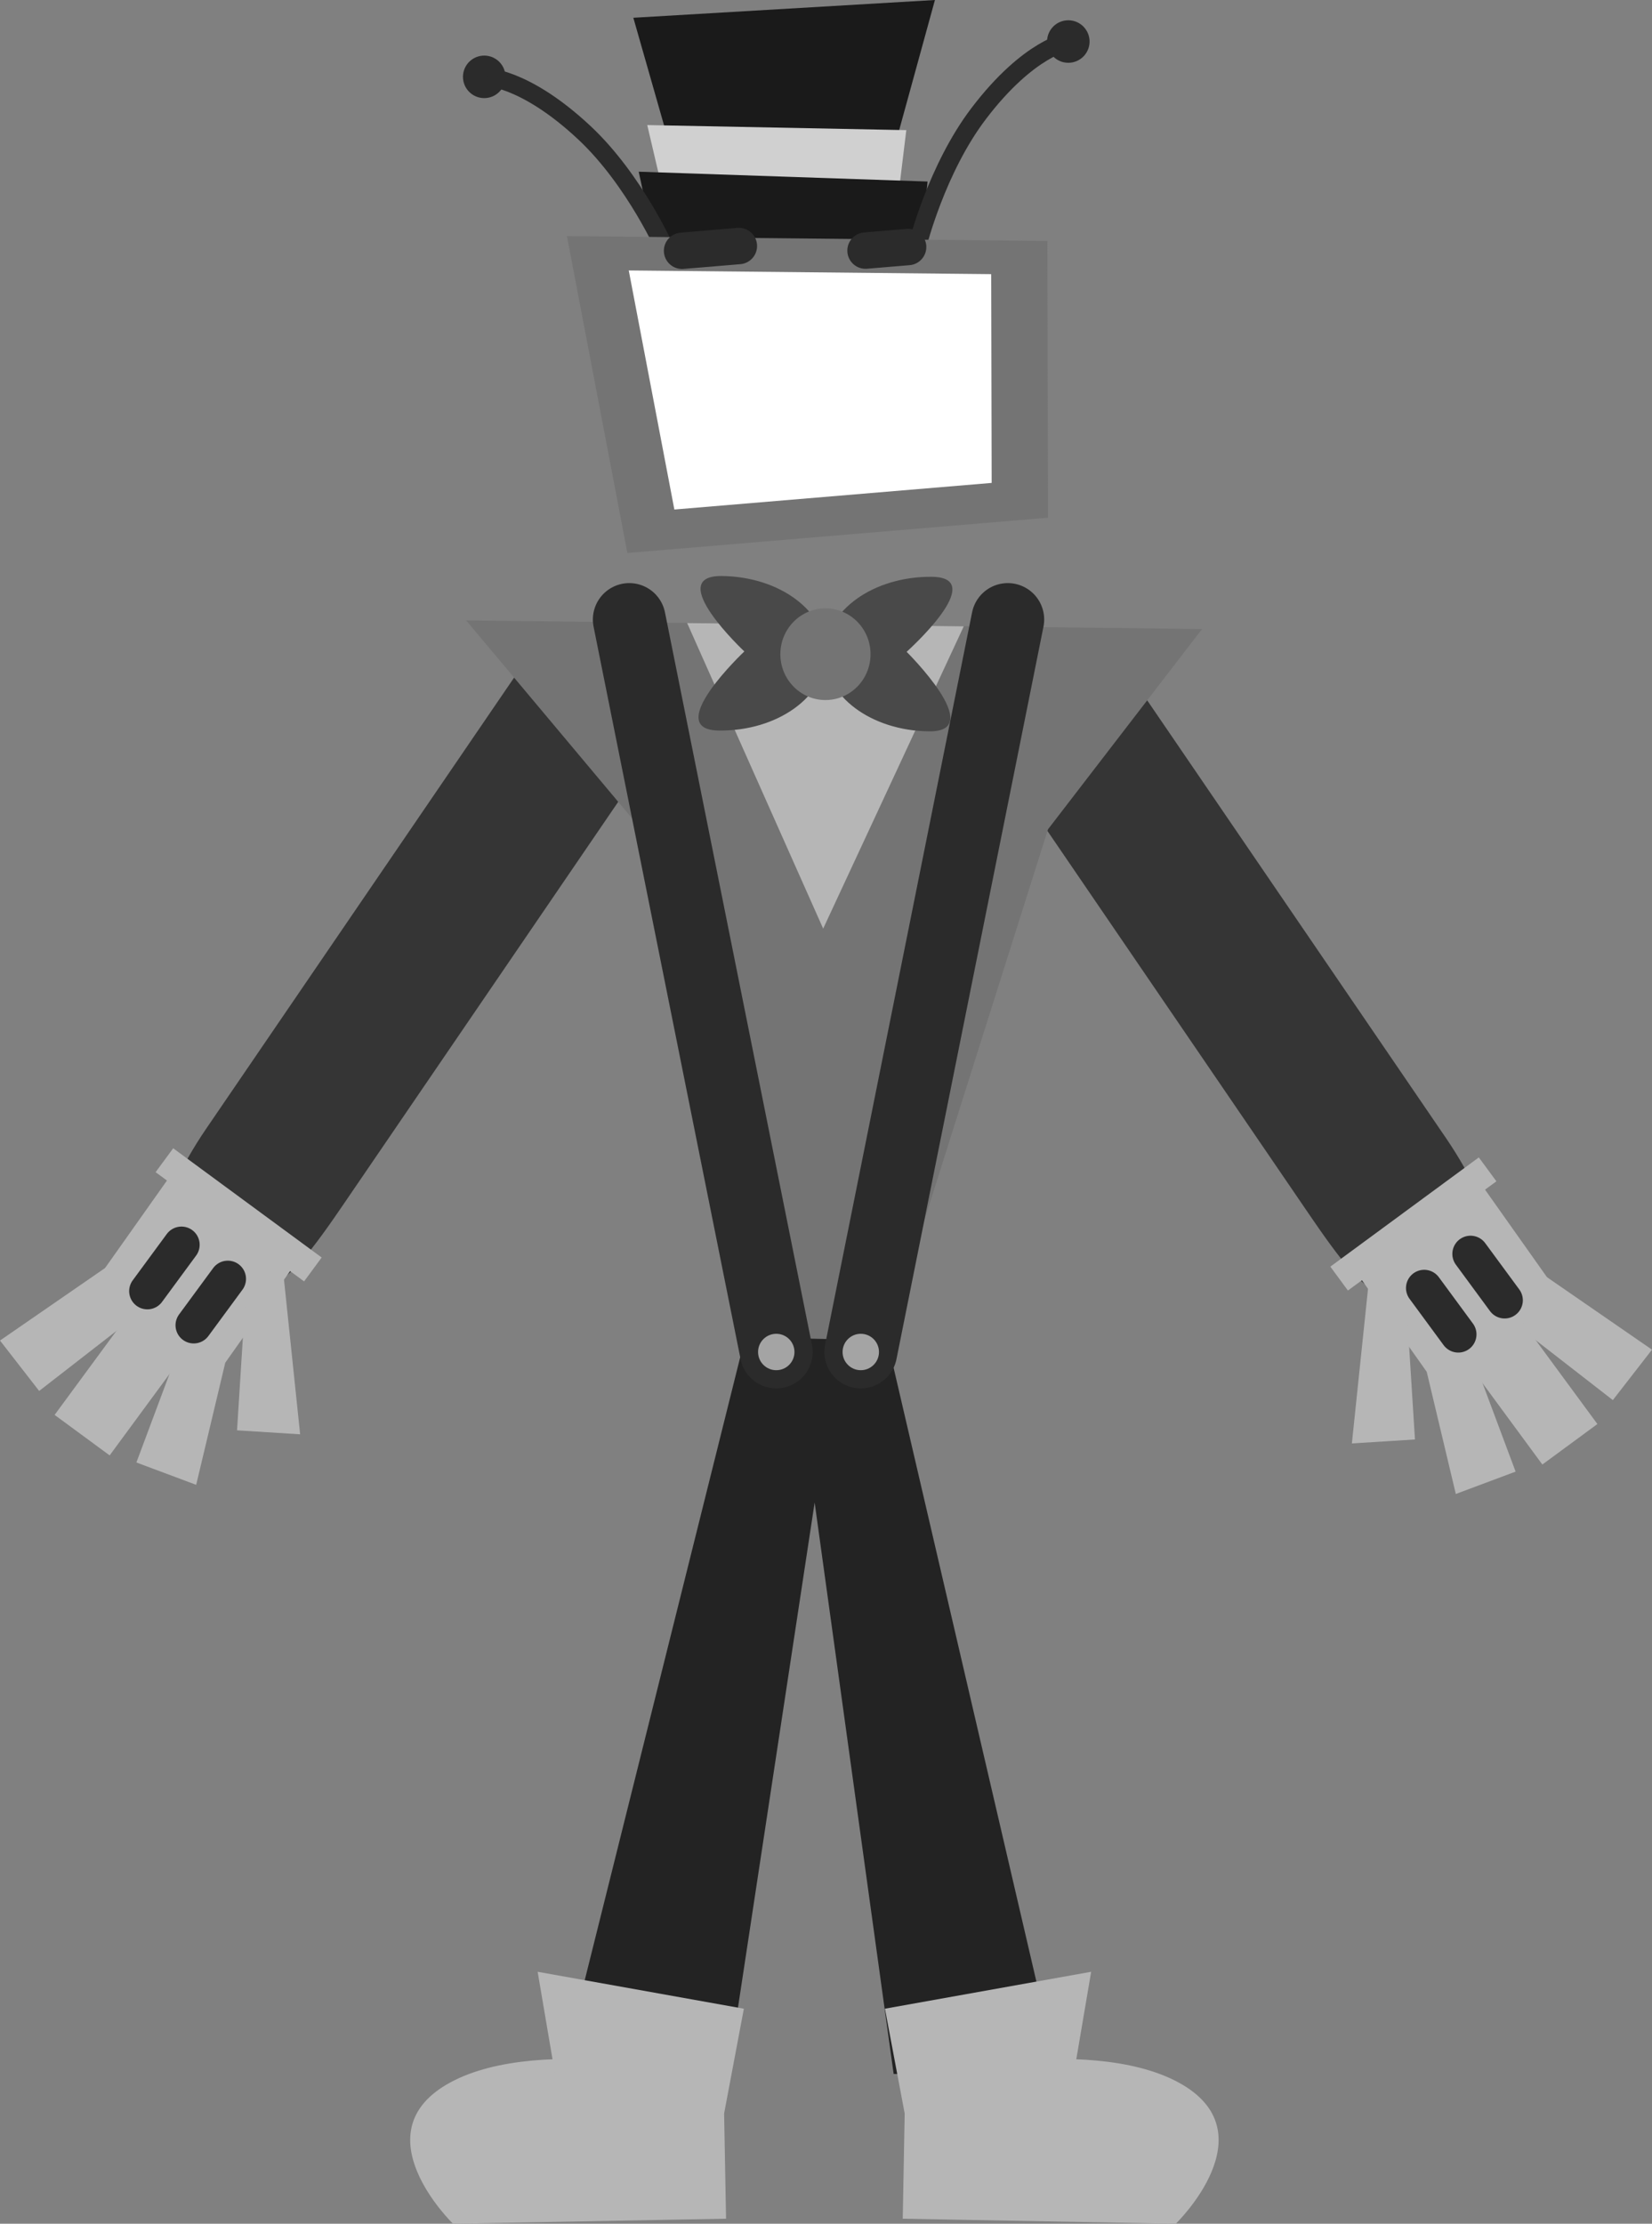 <svg viewBox="0,0,226.919,305.396" height="305.396" width="226.919" xmlns:xlink="http://www.w3.org/1999/xlink" xmlns="http://www.w3.org/2000/svg" version="1.1"><rect x="0" y="0" width="226.919" height="305.396" fill="#808080" stroke="none"/><g transform="translate(-246.029,-21.05)"><g style="mix-blend-mode: normal" stroke-dashoffset="0" stroke-dasharray="" stroke-miterlimit="10" stroke-linejoin="miter" fill-rule="nonzero" data-paper-data="{&quot;isPaintingLayer&quot;:true}"><g data-paper-data="{&quot;index&quot;:null}"><path stroke-linecap="butt" stroke-width="0" stroke="#2b2b2b" fill="#353535" d="M425.761,187.688c-3.984,-5.836 -13.458,-19.713 -22.574,-33.066c-10.838,-15.875 -21.169,-31.008 -21.169,-31.008l17.699,-12.083c0,0 10.743,15.736 21.919,32.106c9.45,13.842 19.209,28.136 23.043,33.752c3.241,4.747 7.166,12.263 4.581,12.793c-2.749,0.565 -11.409,5.456 -13.13,7.62c-1.781,2.239 -6.648,-4.664 -10.368,-10.114z"></path><g data-paper-data="{&quot;index&quot;:null}"><path stroke-linecap="butt" stroke-width="0" stroke="#2b2b2b" fill="#b6b6b6" d="M432.285,195.711l17.197,-12.033l9.701,13.71l-17.197,12.033z"></path><path stroke-linecap="butt" stroke-width="0" stroke="none" fill="#b6b6b6" d="M439.175,199.482l1.214,19.257l-8.666,0.546l2.295,-21.991z"></path><path stroke-linecap="butt" stroke-width="0" stroke="#2b2b2b" fill="#b6b6b6" d="M456.592,195.121l16.356,11.286l-5.379,6.925l-15.215,-11.818z"></path><path stroke-linecap="butt" stroke-width="0" stroke="#2b2b2b" fill="#b6b6b6" data-paper-data="{&quot;index&quot;:null}" d="M447.465,205.109l6.748,18.045l-8.213,3.071l-4.445,-18.666z"></path><path stroke-linecap="butt" stroke-width="0" stroke="#2b2b2b" fill="#b6b6b6" d="M453.049,199.762l12.399,16.858l-7.561,5.561l-12.399,-16.858z"></path><path stroke-linecap="butt" stroke-width="0" stroke="#2b2b2b" fill="#b6b6b6" d="M449.16,180.003l2.415,3.283l-20.395,15l-2.415,-3.283z"></path><path stroke-linecap="round" stroke-width="5" stroke="#2b2b2b" fill="none" d="M448.023,193.256l4.683,6.367"></path><path stroke-linecap="round" stroke-width="5" stroke="#2b2b2b" fill="none" d="M441.656,197.939l4.683,6.367"></path></g></g><g><path stroke-linecap="butt" stroke-width="0" stroke="#2b2b2b" fill="#353535" d="M282.849,196.548c-1.721,-2.164 -10.382,-7.056 -13.13,-7.62c-2.585,-0.531 1.341,-8.046 4.581,-12.793c3.834,-5.616 13.593,-19.91 23.043,-33.752c11.175,-16.37 21.919,-32.106 21.919,-32.106l17.699,12.083c0,0 -10.332,15.134 -21.169,31.008c-9.116,13.353 -18.59,27.23 -22.574,33.066c-3.721,5.45 -8.587,12.354 -10.368,10.114z"></path><g data-paper-data="{&quot;index&quot;:null}"><path stroke-linecap="butt" stroke-width="0" stroke="#2b2b2b" fill="#b6b6b6" d="M276.992,208.167l-17.197,-12.033l9.701,-13.71l17.197,12.033z"></path><path stroke-linecap="butt" stroke-width="0" stroke="none" fill="#b6b6b6" d="M284.96,196.04l2.295,21.991l-8.666,-0.546l1.214,-19.257z"></path><path stroke-linecap="butt" stroke-width="0" stroke="#2b2b2b" fill="#b6b6b6" d="M266.623,200.259l-15.215,11.818l-5.379,-6.925l16.356,-11.286z"></path><path stroke-linecap="butt" stroke-width="0" stroke="#2b2b2b" fill="#b6b6b6" data-paper-data="{&quot;index&quot;:null}" d="M277.422,206.305l-4.445,18.666l-8.213,-3.071l6.748,-18.045z"></path><path stroke-linecap="butt" stroke-width="0" stroke="#2b2b2b" fill="#b6b6b6" d="M273.49,204.069l-12.399,16.858l-7.561,-5.561l12.399,-16.858z"></path><path stroke-linecap="butt" stroke-width="0" stroke="#2b2b2b" fill="#b6b6b6" d="M290.213,193.748l-2.415,3.283l-20.395,-15l2.415,-3.283z"></path><path stroke-linecap="round" stroke-width="5" stroke="#2b2b2b" fill="none" d="M270.954,192.002l-4.683,6.367"></path><path stroke-linecap="round" stroke-width="5" stroke="#2b2b2b" fill="none" d="M277.322,196.685l-4.683,6.367"></path></g></g><g><g stroke-linecap="butt" stroke-width="0" stroke="#000000"><path fill="#1a1a1a" d="M342.542,56.825l-9.518,-33.335l41.427,-2.439l-9.313,33.88z"></path><path fill="#d0d0d0" data-paper-data="{&quot;index&quot;:null}" d="M337.831,50.598l-2.895,-12.371l35.583,0.695l-1.101,9.027z"></path><path fill="#1a1a1a" data-paper-data="{&quot;index&quot;:null}" d="M337.151,60.38l-3.389,-15.748l39.676,1.349l-1.109,11.449z"></path></g><g stroke-width="2.5" stroke="#2b2b2b"><path stroke-linecap="round" fill="none" d="M372.093,54.605c0,0 2.589,-10.371 8.382,-17.978c6.932,-9.103 12.296,-9.873 12.296,-9.873"></path><path stroke-linecap="butt" fill="#2b2b2b" d="M391.108,26.894c-0.077,-0.919 0.606,-1.727 1.525,-1.804c0.919,-0.077 1.727,0.606 1.804,1.525c0.077,0.919 -0.606,1.727 -1.525,1.804c-0.919,0.077 -1.727,-0.606 -1.804,-1.525z"></path></g><g stroke-width="2.5" stroke="#2b2b2b" data-paper-data="{&quot;index&quot;:null}"><path stroke-linecap="round" fill="none" d="M312.543,31.605c0,0 5.418,-0.134 13.769,7.687c6.979,6.537 11.259,16.331 11.259,16.331"></path><path stroke-linecap="butt" fill="#2b2b2b" d="M312.682,33.269c-0.919,0.077 -1.727,-0.606 -1.804,-1.525c-0.077,-0.919 0.606,-1.727 1.525,-1.804c0.919,-0.077 1.727,0.606 1.804,1.525c0.077,0.919 -0.606,1.727 -1.525,1.804z"></path></g><path stroke-linecap="butt" stroke-width="0" stroke="none" fill="#747474" d="M332.205,96.996l-8.304,-43.522l65.995,0.672l0.084,38.005z"></path><path stroke-linecap="butt" stroke-width="0" stroke="none" fill="#ffffff" d="M338.659,91.025l-6.264,-32.832l49.786,0.507l0.063,28.67z"></path><path stroke-linecap="round" stroke-width="5" stroke="#2b2b2b" fill="none" d="M347.519,54.838l-7.8,0.654"></path><path stroke-linecap="round" stroke-width="5" stroke="#2b2b2b" fill="none" d="M364.918,55.466l5.85,-0.491"></path></g><path stroke-linecap="butt" stroke-width="0" stroke="#2b2b2b" fill="#232323" d="M323.356,304.987l26.132,-104.695l17.59,1.303l24.425,104.98l-22.724,-0.704l-10.85,-78.471l-11.883,78.269z"></path><path stroke-linecap="butt" stroke-width="0" stroke="#2b2b2b" fill="#747474" d="M348.291,204.68l-15.265,-71.03l-22.97,-27.399l101.084,1.189l-21.157,27.501l-22.198,70.202z"></path><path stroke-linecap="butt" stroke-width="0" stroke="#2b2b2b" fill="#b6b6b6" d="M359.1,148.583l-18.683,-41.964l37.994,0.447z"></path><g stroke-linecap="butt" stroke-width="0" fill="#b6b6b6"><path stroke="none" d="M308.254,326.447c0,0 -12.991,-12.575 -0.358,-19.411c12.634,-6.837 37.506,-0.691 37.506,-0.691l0.358,19.411z"></path><path stroke="#2b2b2b" d="M323.257,311.709l-3.377,-19.865l28.327,5.071l-2.712,14.385z"></path></g><g stroke-linecap="butt" stroke-width="0" fill="#b6b6b6" data-paper-data="{&quot;index&quot;:null}"><path stroke="none" d="M370.03,325.756l0.358,-19.411c0,0 24.873,-6.145 37.506,0.691c12.634,6.837 -0.358,19.411 -0.358,19.411z"></path><path stroke="#2b2b2b" d="M370.296,311.3l-2.712,-14.385l28.327,-5.071l-3.377,19.865z"></path></g><path stroke-linecap="round" stroke-width="10" stroke="#2b2b2b" fill="none" d="M332.465,106.13l20.193,100.596"></path><path stroke-linecap="round" stroke-width="10" stroke="#2b2b2b" fill="none" data-paper-data="{&quot;index&quot;:null}" d="M384.458,106.13l-20.193,100.596"></path><path stroke-linecap="butt" stroke-width="0.5" stroke="none" fill="#a4a4a4" d="M350.157,206.726c0,-1.381 1.119,-2.5 2.5,-2.5c1.381,0 2.5,1.119 2.5,2.5c0,1.381 -1.119,2.5 -2.5,2.5c-1.381,0 -2.5,-1.119 -2.5,-2.5z"></path><path stroke-linecap="butt" stroke-width="0.5" stroke="none" fill="#a4a4a4" d="M361.766,206.726c0,-1.381 1.119,-2.5 2.5,-2.5c1.381,0 2.5,1.119 2.5,2.5c0,1.381 -1.119,2.5 -2.5,2.5c-1.381,0 -2.5,-1.119 -2.5,-2.5z"></path><g stroke-linecap="butt" stroke-width="0"><path stroke="none" fill="#494949" d="M359.356,110.752c0.094,-5.861 6.656,-10.556 14.657,-10.487c8.001,0.069 -3.45,10.301 -3.45,10.301c0,0 11.109,10.992 3.109,10.923c-8.001,-0.069 -14.41,-4.876 -14.316,-10.737z"></path><path stroke="none" fill="#494949" data-paper-data="{&quot;index&quot;:null}" d="M344.813,121.382c-8.001,-0.069 3.459,-10.867 3.459,-10.867c0,0 -11.12,-10.426 -3.118,-10.357c8.001,0.069 14.412,4.876 14.318,10.737c-0.094,5.861 -6.657,10.556 -14.658,10.487z"></path><path stroke="#2b2b2b" fill="#747474" d="M353.22,110.82c0.04,-3.477 2.846,-6.263 6.266,-6.222c3.42,0.041 6.161,2.893 6.12,6.371c-0.04,3.477 -2.846,6.263 -6.266,6.222c-3.42,-0.041 -6.161,-2.893 -6.12,-6.371z"></path></g></g></g></svg><!--rotationCenter:113.97060470691778:158.9495583372195-->